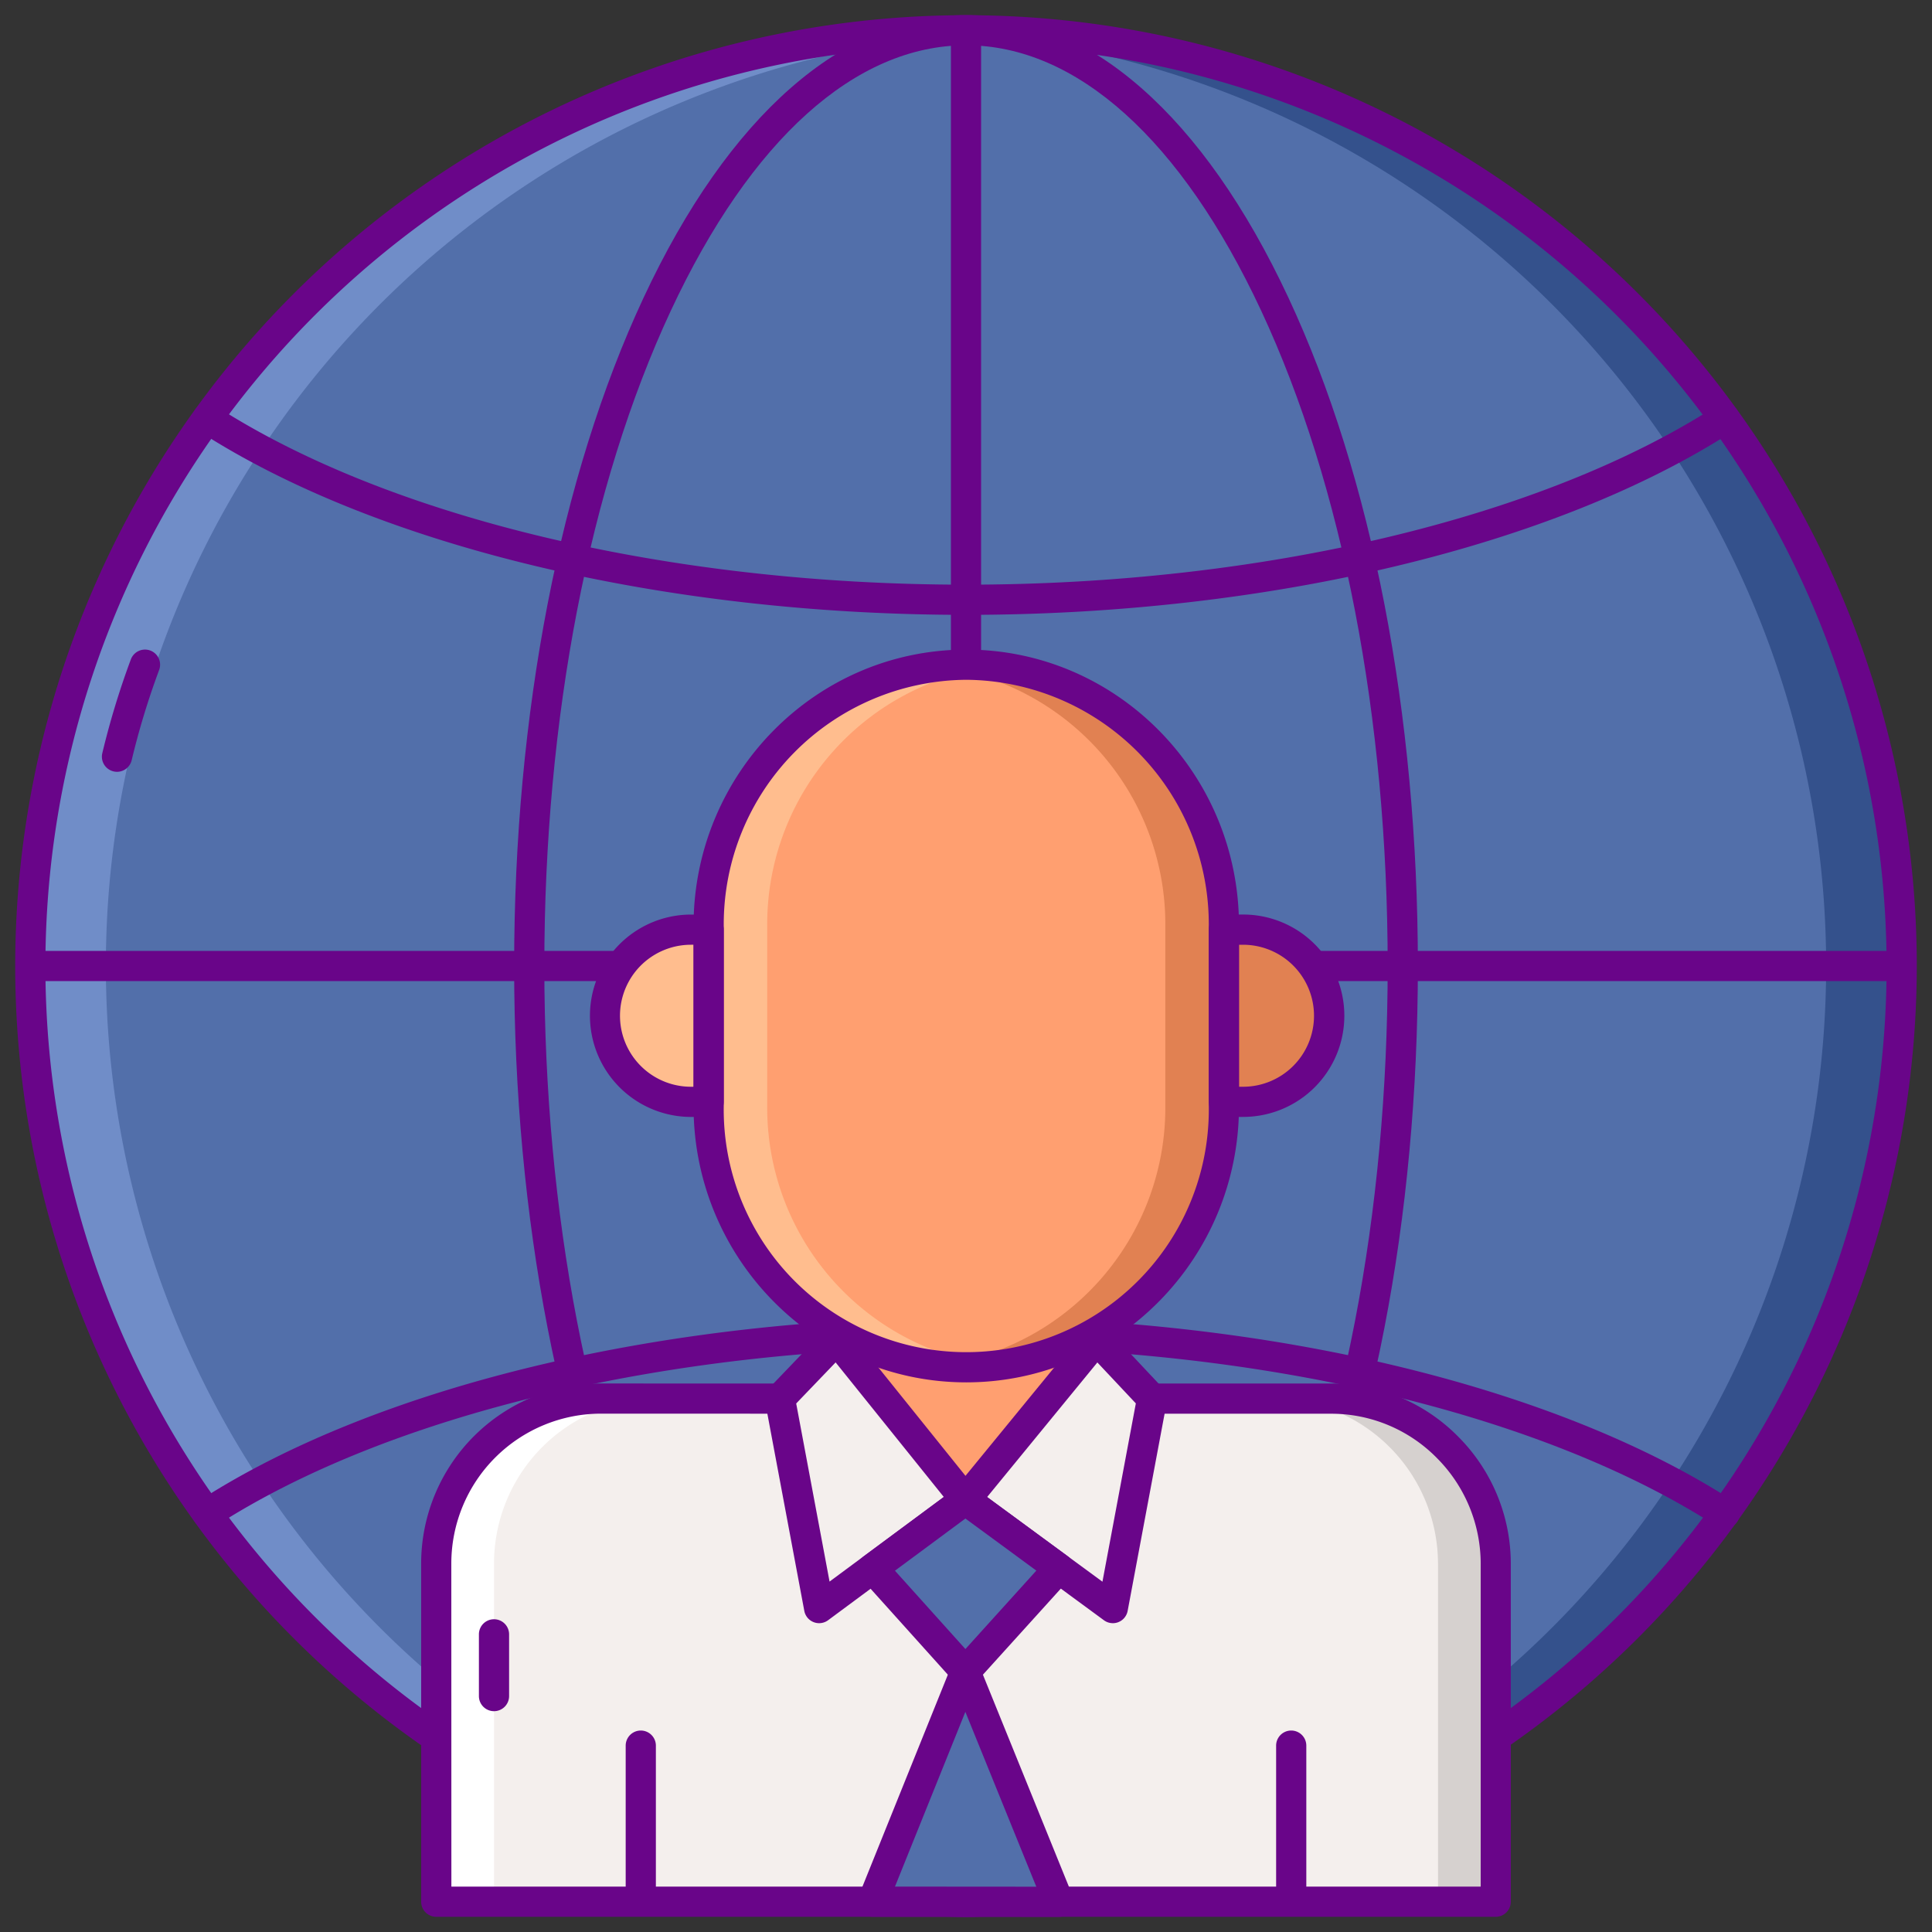 <svg height="512" viewBox="0 0 256 256" width="512" xmlns="http://www.w3.org/2000/svg"><rect x="0" y="0" width="256" height="256" fill="#333333" stroke="none"/><circle cx="128" cy="128" fill="#526faa" r="123.985" transform="matrix(.995 -.1 .1 .995 -12.13 13.407)"/><path d="m128 4.016c-1.675 0-3.34.043-5 .108a123.977 123.977 0 0 1 0 247.752c1.659.065 3.324.109 5 .109a123.985 123.985 0 1 0 0-247.969z" fill="#34518c"/><path d="m128 251.985c1.675 0 3.34-.044 5-.109a123.977 123.977 0 0 1 0-247.752c-1.659-.065-3.324-.108-5-.108a123.985 123.985 0 1 0 0 247.969z" fill="#708dc8"/><g fill="#690589"><path d="m128 254c-16.28 0-31.457-13.308-42.735-37.473-11.052-23.68-17.139-55.119-17.139-88.527s6.087-64.847 17.139-88.527c11.278-24.165 26.455-37.473 42.735-37.473s31.457 13.308 42.735 37.473c11.052 23.68 17.139 55.119 17.139 88.527s-6.087 64.847-17.139 88.527c-11.278 24.165-26.455 37.473-42.735 37.473zm0-248c-14.637 0-28.527 12.488-39.11 35.165-10.81 23.161-16.764 54-16.764 86.835s5.954 63.674 16.764 86.835c10.583 22.677 24.473 35.165 39.11 35.165s28.527-12.488 39.11-35.165c10.81-23.161 16.764-54 16.764-86.835s-5.954-63.674-16.764-86.835c-10.583-22.677-24.473-35.165-39.11-35.165z"/><path d="m128 253.984a125.984 125.984 0 1 1 125.984-125.984 126.126 126.126 0 0 1 -125.984 125.984zm0-247.968a121.984 121.984 0 1 0 121.984 121.984 122.122 122.122 0 0 0 -121.984-121.984z"/><path d="m15.5 102.269a2.005 2.005 0 0 1 -1.944-2.469 107.209 107.209 0 0 1 3.783-12.427 2 2 0 0 1 3.748 1.4 103.02 103.02 0 0 0 -3.64 11.96 2 2 0 0 1 -1.947 1.536z"/><path d="m250.968 130h-245.936a2 2 0 0 1 0-4h245.936a2 2 0 0 1 0 4z"/><path d="m128 81.471c-40.023 0-78.007-9.094-101.608-24.326a2 2 0 1 1 2.169-3.361c22.981 14.832 60.154 23.687 99.439 23.687s76.458-8.855 99.439-23.687a2 2 0 0 1 2.169 3.361c-23.601 15.232-61.585 24.326-101.608 24.326z"/><path d="m228.522 202.536a1.988 1.988 0 0 1 -1.083-.32c-22.981-14.832-60.154-23.687-99.439-23.687s-76.458 8.855-99.439 23.687a2 2 0 0 1 -2.169-3.361c23.6-15.232 61.585-24.326 101.608-24.326s78.007 9.094 101.608 24.326a2 2 0 0 1 -1.086 3.681z"/><path d="m128 252.968a2 2 0 0 1 -2-2v-245.936a2 2 0 0 1 4 0v245.936a2 2 0 0 1 -2 2z"/></g><path d="m110.853 185.328v-32.328h34.447v32.324h31.105a21.913 21.913 0 0 1 21.795 21.962v44.7h-140.4v-44.879a21.867 21.867 0 0 1 21.9-21.789z" fill="#f4efed"/><path d="m110.853 177.502 17.064 21.225 17.385-21.225v-24.498h-34.449z" fill="#ff9f70"/><path d="m176.407 185.328h-7.653a21.906 21.906 0 0 1 21.788 21.949v44.709h7.658v-44.7a21.913 21.913 0 0 0 -21.793-21.958z" fill="#d6d1cf"/><path d="m79.706 185.318 7.653.01a21.865 21.865 0 0 0 -21.9 21.789v44.869h-7.659v-44.879a21.867 21.867 0 0 1 21.906-21.789z" fill="#fff"/><path d="m84.907 253.22a2 2 0 0 1 -2-2v-19.915a2 2 0 0 1 4 0v19.915a2 2 0 0 1 -2 2z" fill="#690589"/><path d="m171.093 253.22a2 2 0 0 1 -2-2v-19.915a2 2 0 0 1 4 0v19.915a2 2 0 0 1 -2 2z" fill="#690589"/><path d="m198.2 253.986h-140.395a2 2 0 0 1 -2-2v-44.879a23.865 23.865 0 0 1 23.872-23.789h.031l29.145.01v-30.328a2 2 0 0 1 2-2h34.447a2 2 0 0 1 2 2v30.324h29.1a23.589 23.589 0 0 1 16.84 7.059 23.829 23.829 0 0 1 6.948 16.9v44.7a2 2 0 0 1 -1.988 2.003zm-138.39-4h136.39v-42.7a19.855 19.855 0 0 0 -5.8-14.086 19.614 19.614 0 0 0 -14-5.874h-31.1a2 2 0 0 1 -2-2v-30.326h-30.45v30.324a2 2 0 0 1 -2 2l-31.147-.01h-.027a19.864 19.864 0 0 0 -19.874 19.791z" fill="#690589"/><path d="m145.302 177.502-17.385 21.225 19.543 14.353 5.198-27.752z" fill="#f4efed"/><path d="m110.853 177.502 17.064 21.225-19.378 14.353-5.198-27.755z" fill="#f4efed"/><path d="m147.46 215.08a2 2 0 0 1 -1.184-.388l-19.543-14.353a2 2 0 0 1 -.363-2.879l17.385-21.226a2 2 0 0 1 3-.1l7.356 7.826a2 2 0 0 1 .509 1.738l-5.2 27.752a2 2 0 0 1 -1.966 1.632zm-16.66-16.717 15.28 11.222 4.425-23.627-5.1-5.426z" fill="#690589"/><path d="m108.54 215.08a2 2 0 0 1 -1.966-1.632l-5.2-27.755a2.007 2.007 0 0 1 .523-1.754l7.512-7.823a2 2 0 0 1 3 .133l17.064 21.225a2 2 0 0 1 -.368 2.86l-19.375 14.353a2 2 0 0 1 -1.19.393zm-3.04-29.112 4.42 23.6 15.138-11.213-14.335-17.83z" fill="#690589"/><path d="m115.629 207.829 12.288 13.665 12.371-13.682-12.371-9.085z" fill="#526faa"/><path d="m115.629 251.982 12.288-30.488 12.371 30.506-12.371-.009z" fill="#526faa"/><path d="m127.917 223.494a1.931 1.931 0 0 1 -1.487-.662l-12.288-13.666a2 2 0 0 1 .3-2.944l12.288-9.1a2 2 0 0 1 2.375 0l12.37 9.086a2 2 0 0 1 .3 2.953l-12.375 13.674a2 2 0 0 1 -1.483.659zm-9.33-15.367 9.334 10.38 9.4-10.393-9.4-6.9z" fill="#690589"/><path d="m140.288 254-24.659-.018a2 2 0 0 1 -1.854-2.748l12.288-30.487a2 2 0 0 1 1.854-1.253 2 2 0 0 1 1.854 1.249l12.371 30.506a2 2 0 0 1 -1.854 2.751zm-21.7-4.016 18.727.014-9.4-23.168z" fill="#690589"/><path d="m65.458 226.74a2 2 0 0 1 -2-2v-8.182a2 2 0 0 1 4 0v8.182a2 2 0 0 1 -2 2z" fill="#690589"/><path d="m93.9 123.181h-2.436a11.408 11.408 0 1 0 0 22.815h2.436z" fill="#ffbd8e"/><path d="m164.608 123.181h-2.437v22.819h2.437a11.408 11.408 0 0 0 0-22.815z" fill="#e18152"/><path d="m128.036 181.17a34.359 34.359 0 0 1 -34.136-34.578v-23.939a34.359 34.359 0 0 1 34.135-34.578 34.359 34.359 0 0 1 34.135 34.578v23.939a34.359 34.359 0 0 1 -34.134 34.578z" fill="#ff9f70"/><path d="m128.036 88.075a34.038 34.038 0 0 0 -3.879.228 34.42 34.42 0 0 1 30.256 34.35v23.939a34.419 34.419 0 0 1 -30.256 34.349 33.809 33.809 0 0 0 3.879.229 34.359 34.359 0 0 0 34.135-34.578v-23.939a34.359 34.359 0 0 0 -34.135-34.578z" fill="#e18152"/><path d="m128.036 88.075a34.038 34.038 0 0 1 3.879.228 34.42 34.42 0 0 0 -30.256 34.35v23.939a34.419 34.419 0 0 0 30.256 34.349 33.809 33.809 0 0 1 -3.879.229 34.359 34.359 0 0 1 -34.136-34.578v-23.939a34.359 34.359 0 0 1 34.136-34.578z" fill="#ffbd8e"/><path d="m128.036 183.17c-19.925 0-36.135-16.409-36.135-36.578v-23.939c0-20.17 16.21-36.578 36.135-36.578s36.135 16.408 36.135 36.578v23.939c0 20.169-16.21 36.578-36.135 36.578zm0-93.095a32.4 32.4 0 0 0 -32.136 32.578v23.939a32.138 32.138 0 1 0 64.27 0v-23.939a32.4 32.4 0 0 0 -32.134-32.578z" fill="#690589"/><path d="m93.9 148h-2.436a13.408 13.408 0 0 1 0-26.815h2.436a2 2 0 0 1 2 2v22.815a2 2 0 0 1 -2 2zm-2.437-22.815a9.408 9.408 0 0 0 0 18.815h.437v-18.819z" fill="#690589"/><path d="m164.608 148h-2.437a2 2 0 0 1 -2-2v-22.819a2 2 0 0 1 2-2h2.437a13.408 13.408 0 1 1 0 26.815zm-.437-4h.437a9.408 9.408 0 1 0 0-18.815h-.437z" fill="#690589"/></svg>